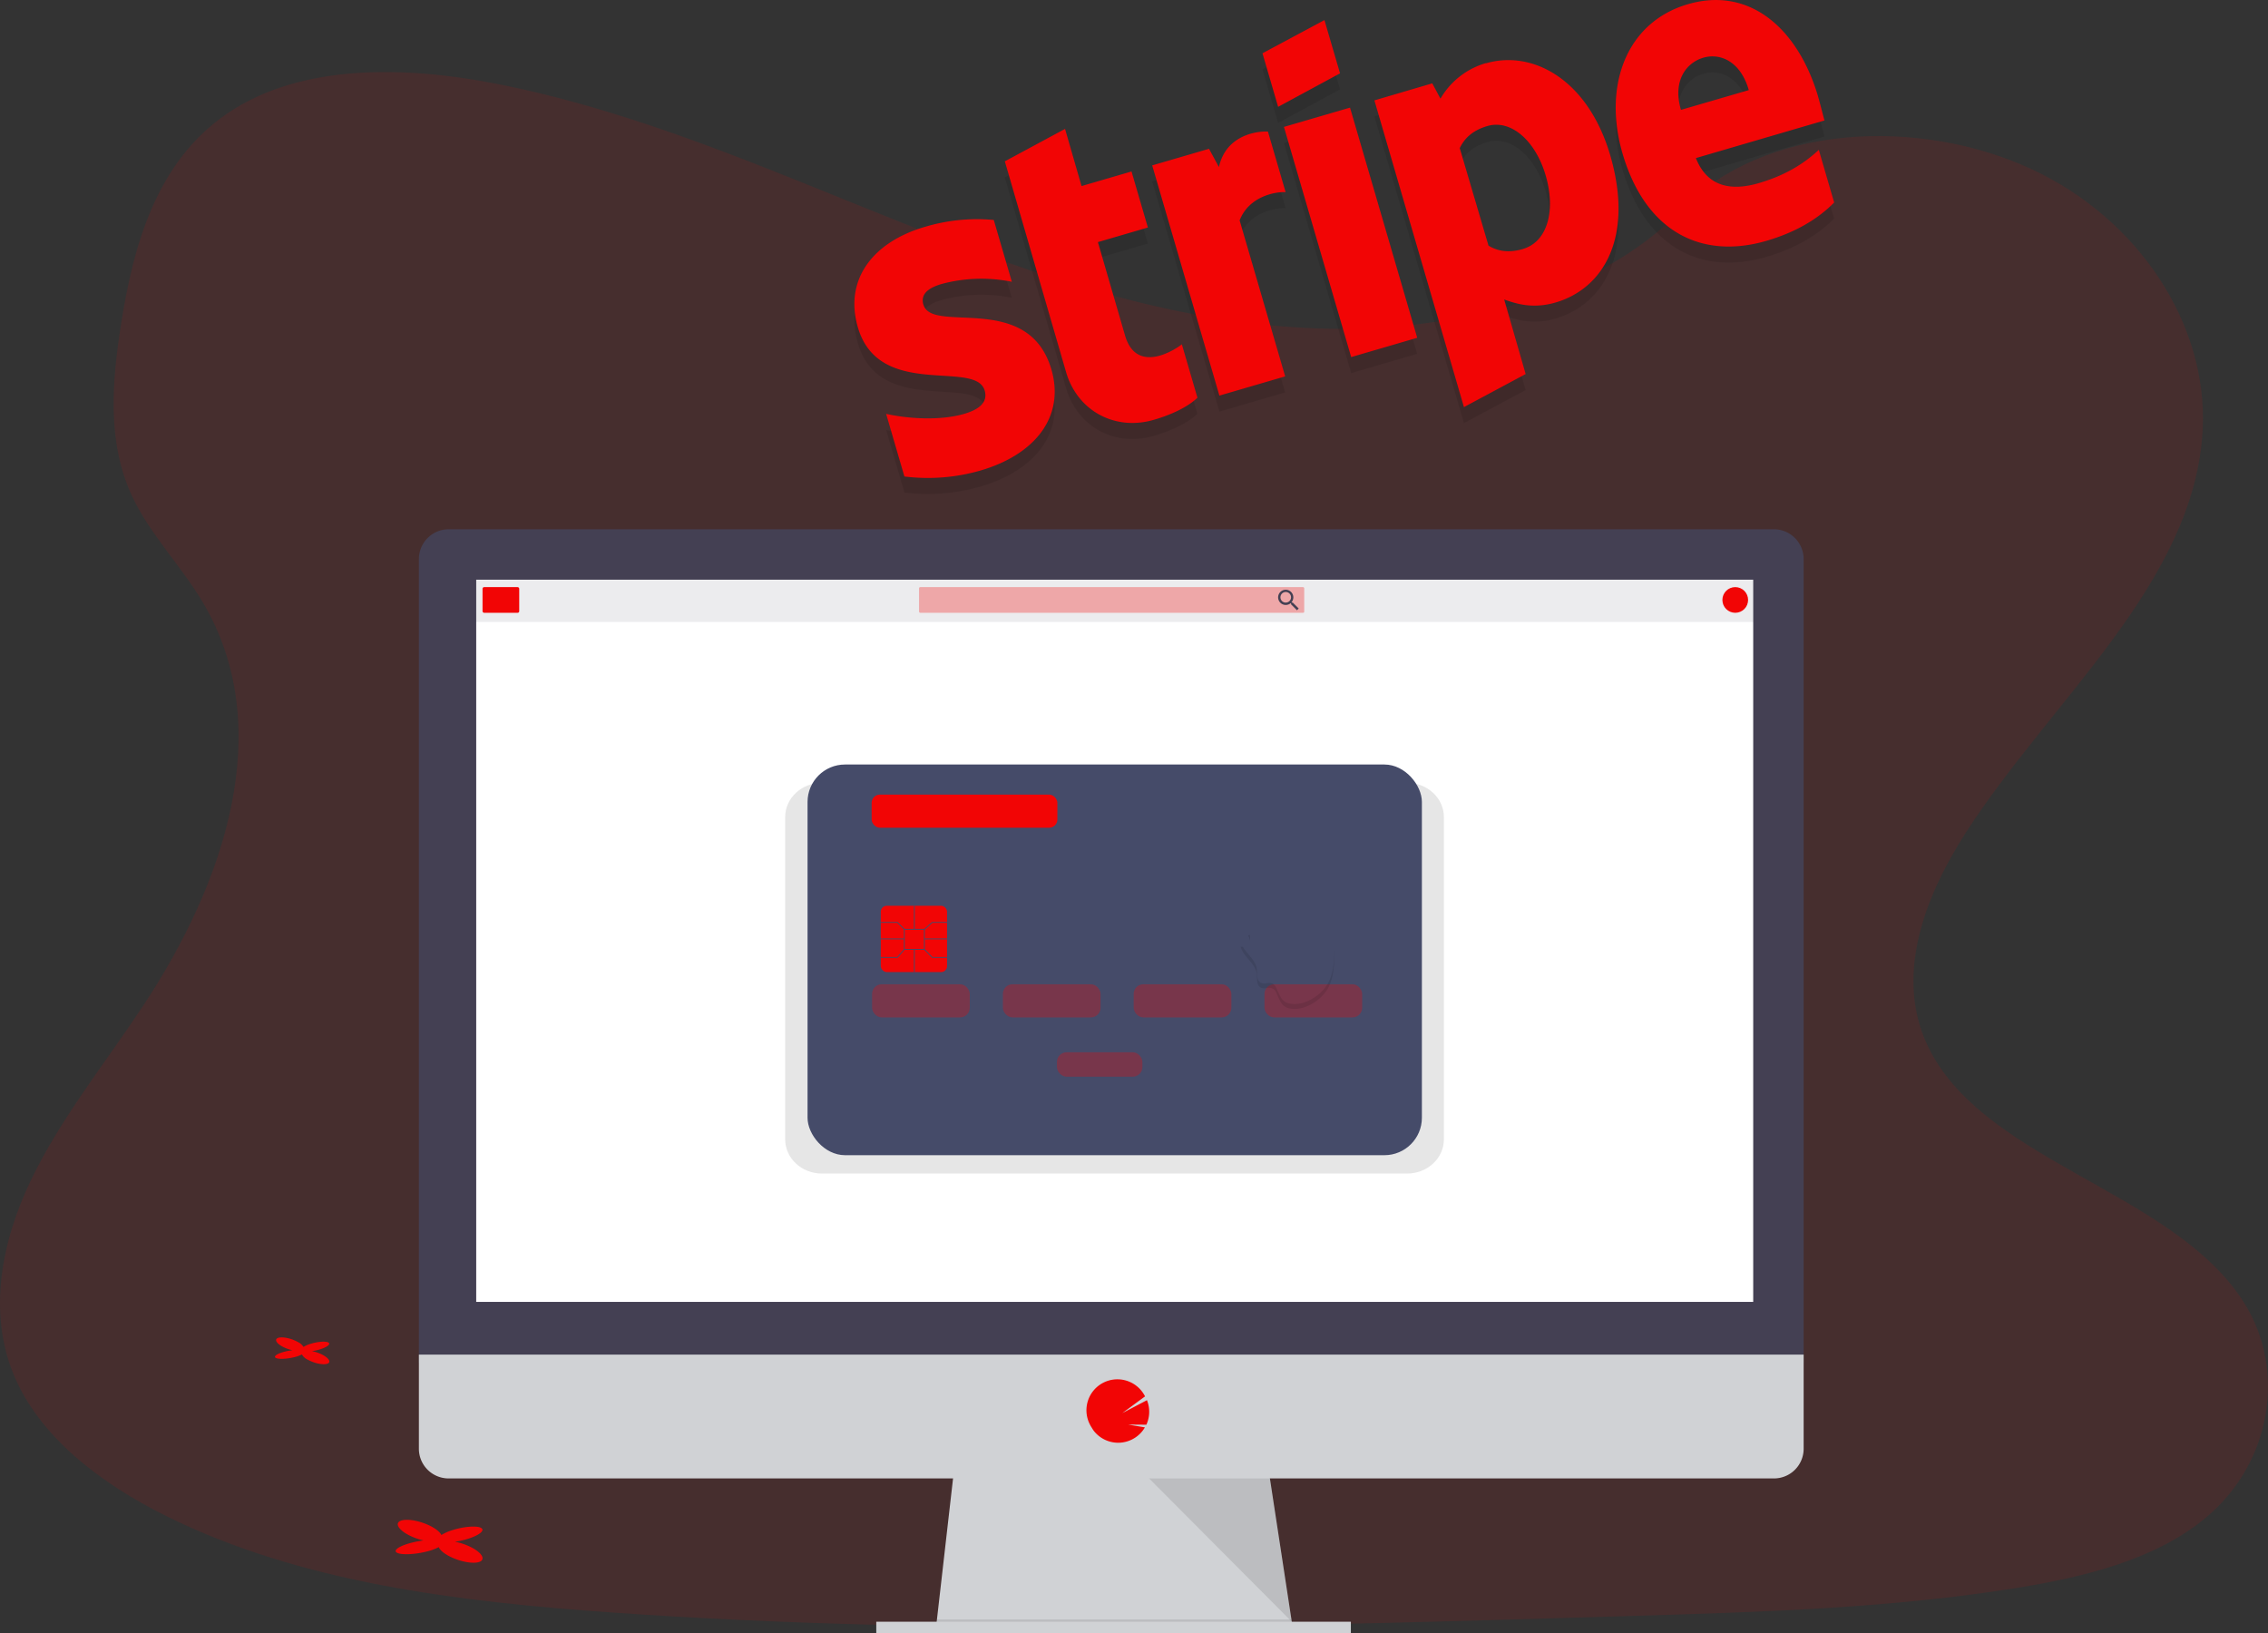 <svg id="b46bdb45-05c7-43e7-afee-243a50499326" xmlns="http://www.w3.org/2000/svg" viewBox="0 0 1129.97 813.67"><rect x="0" y="0" width="1129.97" height="813.67" fill="#333333" stroke="none"/><defs><style>.cls-1,.cls-3,.cls-8{fill:#f20505;}.cls-1,.cls-10,.cls-2,.cls-7{opacity:0.1;}.cls-1,.cls-2,.cls-7,.cls-8{isolation:isolate;}.cls-4{fill:#d0d2d5;}.cls-5,.cls-7{fill:#444053;}.cls-6{fill:#fff;}.cls-8{opacity:0.3;}.cls-9{fill:#454b69;}</style></defs><path class="cls-1" d="M656.54,163.63c-72.44-2.57-141.44-26.53-207.32-52.74S318.07,55.63,247.37,41.74c-45.48-8.93-97.49-10.19-134.13,14.78-35.27,24-46.66,65.54-52.78,104-4.61,29-7.32,59.45,5.3,86.57,8.77,18.88,24.34,34.65,35.11,52.68,37.45,62.75,11,140.13-29.62,201.4-19,28.74-41.13,56.16-55.82,86.75s-21.49,65.65-8.64,96.86c12.75,30.94,43.11,54.17,76,70.51C149.6,788.49,228.33,798,305.1,803.37c169.9,11.91,340.79,6.75,511.18,1.6,63.06-1.92,126.39-3.85,188.43-13.84,34.44-5.55,70-14.35,95-35.61,31.75-27,39.62-72.67,18.34-106.5-35.65-56.73-134.32-70.81-159.26-131.73-13.73-33.52.37-70.86,20.32-102,42.8-66.69,114.54-125.2,118.32-201.44,2.6-52.36-31.89-104.8-85.21-129.57-55.9-26-133.4-22.7-174.64,20.28C795.12,148.88,720.5,165.91,656.54,163.63Z" transform="translate(0 0.01)"/><path class="cls-2" d="M460.05,159.81c-1.49-5.11,2.13-8.3,9.07-10.33a76.12,76.12,0,0,1,35-1.1l-9-30.8A90,90,0,0,0,460.86,121c-26.6,7.76-40.24,26.82-33.47,50C437.91,207.28,486,187,490.58,202.52c1.76,6-2.9,9.53-10.24,11.67-10.88,3.18-26.08,2.78-38.85,0l9.11,31.19a94.54,94.54,0,0,0,38-3c27.26-8,42.06-26.93,35.21-50.39-11.53-39-59.43-17.49-63.72-32.17Zm70.58-87.6-30,16.15,30.51,105c5.67,19.4,24.38,29.44,43.78,23.77,10.75-3.13,18-7.39,21.67-11l-7.76-26.6c-3.7,2.93-22.65,15-28.31-4.4L547,128.61l24.9-7.27-8.15-27.92-24.9,7.27Zm76.66,19-4.93-9.09-28.31,8.27,33.48,114.69,32.77-9.57-22.69-77.72c4.78-12.35,18.43-14.34,22.91-14.08l-8.8-30.15c-4.65-.35-20.83,1.25-24.43,17.66Zm32.42-20,32.9-9.6,33.48,114.67-32.9,9.61L639.71,71.28Zm-2.9-10,30.83-16.68L659.87,18,629,34.53l7.81,26.75ZM740.37,39.42a38.54,38.54,0,0,0-22.7,17.73l-4.08-7.63L684.76,58l44.61,152.81,30.74-16.47-10.69-37.13c5.71,2,14.07,4.85,25.6,1.49,23.46-6.85,39.32-32,27.19-73.51-11.23-38-38.9-52.36-61.84-45.67Zm18.5,92.6c-7.73,2.26-13.12.85-17.26-1.64L727.28,81.79c2.3-4.79,6.25-8.79,13.73-11,11.92-3.49,24.08,7.47,29.09,24.64,5.13,17.56.83,33-11.23,36.56Zm147-75.74C896.07,22.73,872.09,1,841,10.07s-42.34,41.09-32.62,74.38C819.93,123.87,848,137.28,880,128c15.6-4.55,26.36-11.54,33.82-19.12l-7.65-26.21c-7.61,7.06-17,12.8-30,16.58-12.71,3.71-25.28,2.55-31.24-12.5L909,68c-.5-1.7-2.23-8.59-3.14-11.74Zm-68.38,6.45c-4.33-14.81,2.92-23.61,11.18-26,8-2.33,18.31,1.34,22.63,16.15Z" transform="translate(0 0.01)"/><path class="cls-3" d="M460.05,151.81c-1.49-5.11,2.13-8.3,9.07-10.33a76.12,76.12,0,0,1,35-1.1l-9-30.8A90,90,0,0,0,460.86,113c-26.6,7.76-40.24,26.82-33.47,50C437.91,199.28,486,179,490.58,194.52c1.76,6-2.9,9.53-10.24,11.67-10.88,3.18-26.08,2.78-38.85,0l9.11,31.19a94.54,94.54,0,0,0,38-3c27.26-8,42.06-26.93,35.21-50.39-11.53-39-59.43-17.49-63.72-32.17Zm70.58-87.6-30,16.15,30.51,105c5.67,19.4,24.38,29.44,43.78,23.77,10.75-3.13,18-7.39,21.67-11l-7.76-26.6c-3.7,2.93-22.65,15-28.31-4.4L547,120.61l24.9-7.27-8.15-27.92-24.9,7.27Zm76.66,19-4.93-9.09-28.31,8.27,33.48,114.69,32.77-9.57-22.69-77.72c4.78-12.35,18.43-14.34,22.91-14.08l-8.8-30.15c-4.65-.35-20.83,1.25-24.43,17.66Zm32.42-20,32.9-9.6,33.48,114.67-32.9,9.61L639.71,63.28Zm-2.9-10,30.83-16.68L659.87,10,629,26.53l7.81,26.75ZM740.37,31.42a38.54,38.54,0,0,0-22.7,17.73l-4.08-7.63L684.76,50l44.61,152.81,30.74-16.47-10.69-37.13c5.71,2,14.07,4.85,25.6,1.49,23.46-6.85,39.32-32,27.19-73.51-11.23-38-38.9-52.36-61.84-45.67Zm18.5,92.6c-7.73,2.26-13.12.85-17.26-1.64L727.28,73.79c2.3-4.79,6.25-8.79,13.73-11,11.92-3.49,24.08,7.47,29.09,24.64,5.13,17.56.83,33-11.23,36.56Zm147-75.74C896.07,14.73,872.09-7,841,2.07s-42.34,41.09-32.62,74.38C819.93,115.87,848,129.28,880,120c15.6-4.55,26.36-11.54,33.82-19.12l-7.65-26.21c-7.61,7.06-17,12.8-30,16.58-12.71,3.71-25.28,2.55-31.24-12.5L909,60c-.5-1.7-2.23-8.59-3.14-11.74Zm-68.38,6.45c-4.33-14.81,2.92-23.61,11.18-26,8-2.33,18.31,1.34,22.63,16.15Z" transform="translate(0 0.01)"/><polygon class="cls-4" points="644.47 813.67 466.28 811.39 466.81 806.82 475.42 731.43 631.91 731.43 643.42 806.82 644.3 812.53 644.47 813.67"/><polygon class="cls-2" points="644.3 812.53 555.38 812.53 466.28 811.39 466.81 806.82 643.42 806.82 644.3 812.53"/><rect class="cls-4" x="436.58" y="807.96" width="236.45" height="5.71"/><path class="cls-5" d="M898.62,278.62a14.87,14.87,0,0,0-14.79-14.95H223.5a14.88,14.88,0,0,0-14.8,14.95V678.88H898.62Z" transform="translate(0 0.01)"/><path class="cls-4" d="M208.7,674.88v46.88a14.8,14.8,0,0,0,14.8,14.8H883.82a14.79,14.79,0,0,0,14.8-14.78h0v-46.9Z" transform="translate(0 0.01)"/><rect class="cls-6" x="237.26" y="288.81" width="636.23" height="359.81"/><path class="cls-3" d="M557.09,718.78a15.44,15.44,0,0,0,12.13-5.89h0a15.28,15.28,0,0,0,1.2-1.77l-8.42-1.4,9.15.07a15.45,15.45,0,0,0,.29-12.22L559.17,704l11.32-8.32a15.42,15.42,0,1,0-27.4,14.15,16,16,0,0,0,.91,1.54,14,14,0,0,0,1,1.54h0A15.43,15.43,0,0,0,557.09,718.78Z" transform="translate(0 0.01)"/><polygon class="cls-2" points="572.51 736.57 643.6 807.96 632.69 736.57 572.51 736.57"/><rect class="cls-7" x="236.76" y="288.85" width="636.92" height="21.02"/><rect class="cls-3" x="240.41" y="292.51" width="18.28" height="12.79" rx="0.78"/><rect class="cls-8" x="457.9" y="292.51" width="191.9" height="12.79" rx="0.58"/><path class="cls-5" d="M644.1,300.21h-.47l-.17-.14a4,4,0,0,0,.91-2.49,3.79,3.79,0,1,0-3.77,3.81,3.94,3.94,0,0,0,2.48-.91l.17.14v.47l2.93,2.93.87-.88Zm-3.5,0a2.64,2.64,0,1,1,2.63-2.65h0a2.61,2.61,0,0,1-2.59,2.63h0Z" transform="translate(0 0.01)"/><circle class="cls-3" cx="864.54" cy="298.9" r="6.4"/><path class="cls-2" d="M701.09,390H409.48c-10.1,0-18.29,7.64-18.29,17.06V567.6c0,9.42,8.19,17.06,18.29,17.06H701.09c10.1,0,18.29-7.64,18.29-17.06V407.08C719.38,397.66,711.19,390,701.09,390Z" transform="translate(0 0.01)"/><rect class="cls-9" x="402.34" y="380.89" width="306.08" height="194.64" rx="18.67"/><rect class="cls-8" x="434.49" y="490.37" width="48.66" height="16.51" rx="4.8"/><rect class="cls-8" x="499.66" y="490.37" width="48.66" height="16.51" rx="4.8"/><rect class="cls-8" x="526.59" y="524.26" width="42.58" height="12.16" rx="4.8"/><rect class="cls-8" x="564.83" y="490.37" width="48.66" height="16.51" rx="4.8"/><rect class="cls-8" x="630" y="490.37" width="48.66" height="16.51" rx="4.8"/><rect class="cls-3" x="438.83" y="451.27" width="33.02" height="33.02" rx="2.95"/><path class="cls-9" d="M460.77,473.2H450.35V462.78h10.42Zm-10-.43h9.56v-9.56h-9.56Z" transform="translate(0 0.01)"/><rect class="cls-9" x="455.34" y="451.27" width="0.43" height="11.73"/><rect class="cls-9" x="455.34" y="472.99" width="0.43" height="11.3"/><rect class="cls-9" x="438.83" y="467.56" width="11.73" height="0.43"/><rect class="cls-9" x="460.56" y="467.56" width="11.3" height="0.43"/><polygon class="cls-9" points="450.41 463.16 447 459.77 438.83 459.77 438.83 459.33 447.18 459.33 450.72 462.85 450.41 463.16"/><polygon class="cls-9" points="460.7 463.16 460.41 462.84 464.38 459.33 471.85 459.33 471.85 459.77 464.55 459.77 460.7 463.16"/><polygon class="cls-9" points="447.19 477.22 438.83 477.22 438.83 476.78 446.99 476.78 450.4 472.85 450.73 473.14 447.19 477.22"/><polygon class="cls-9" points="471.85 477.22 464.37 477.22 460.4 473.15 460.71 472.84 464.56 476.78 471.85 476.78 471.85 477.22"/><rect class="cls-3" x="434.27" y="395.88" width="92.54" height="16.51" rx="4.1"/><g class="cls-10"><path d="M622.75,468.55h0a6.93,6.93,0,0,0-.92-2.45l.84-.36A7,7,0,0,1,622.75,468.55Z" transform="translate(0 0.01)"/><path d="M626.13,482.57c.38,2.53-.21,5.82,2,7,1.82,1,4-.41,5.79.45s2.14,2.83,3,4.51c1.31,2.7,2.23,4.65,5.33,5.38,7.48,1.74,16.53-4.22,19.72-10.65,2.51-5.05,2.74-10.89,2.91-16.53v2.44c-.17,5.64-.4,11.48-2.91,16.53-3.19,6.43-12.24,12.38-19.72,10.64-3.1-.72-4-2.68-5.33-5.38-.82-1.68-1.12-3.63-3-4.51s-4,.54-5.79-.44c-2.25-1.21-1.66-4.51-2-7-.79-5.21-6.66-8.29-8-13.37a8,8,0,0,0,1.09.07C621.37,475.42,625.48,478.28,626.13,482.57Z" transform="translate(0 0.01)"/></g><path class="cls-3" d="M235.44,771.21a30.52,30.52,0,0,0-8.79-3.11,41.18,41.18,0,0,0,6.58-1.48c5.71-1.81,8.59-4.23,6.43-5.42s-8.55-.69-14.26,1.12a22.4,22.4,0,0,0-5.48,2.43c-.59-1.25-2.19-2.7-4.7-4.08-5.07-2.79-11.89-4.19-15.23-3.14s-1.93,4.17,3.15,7a30.78,30.78,0,0,0,7.88,2.93,45,45,0,0,0-5.42,1c-6.21,1.49-9.81,3.75-8,5s8.27,1.13,14.49-.36a27.52,27.52,0,0,0,6.52-2.31c.51,1.29,2.14,2.83,4.78,4.28,5.07,2.78,11.89,4.19,15.23,3.14S240.51,774,235.44,771.21Z" transform="translate(0 0.01)"/><path class="cls-3" d="M160.94,675.09a19,19,0,0,0-5.52-1.94,24.53,24.53,0,0,0,4.14-.93c3.57-1.13,5.38-2.65,4-3.39s-5.34-.43-8.92.7a14,14,0,0,0-3.42,1.52,6.89,6.89,0,0,0-3-2.55c-3.17-1.75-7.44-2.63-9.53-2s-1.2,2.61,2,4.36a19.36,19.36,0,0,0,5,1.83,32.87,32.87,0,0,0-3.41.6c-3.89.93-6.14,2.35-5,3.15s5.17.71,9.06-.22a17.22,17.22,0,0,0,4.08-1.44,6.49,6.49,0,0,0,3,2.67c3.18,1.75,7.45,2.63,9.54,2S164.12,676.84,160.94,675.09Z" transform="translate(0 0.01)"/></svg>